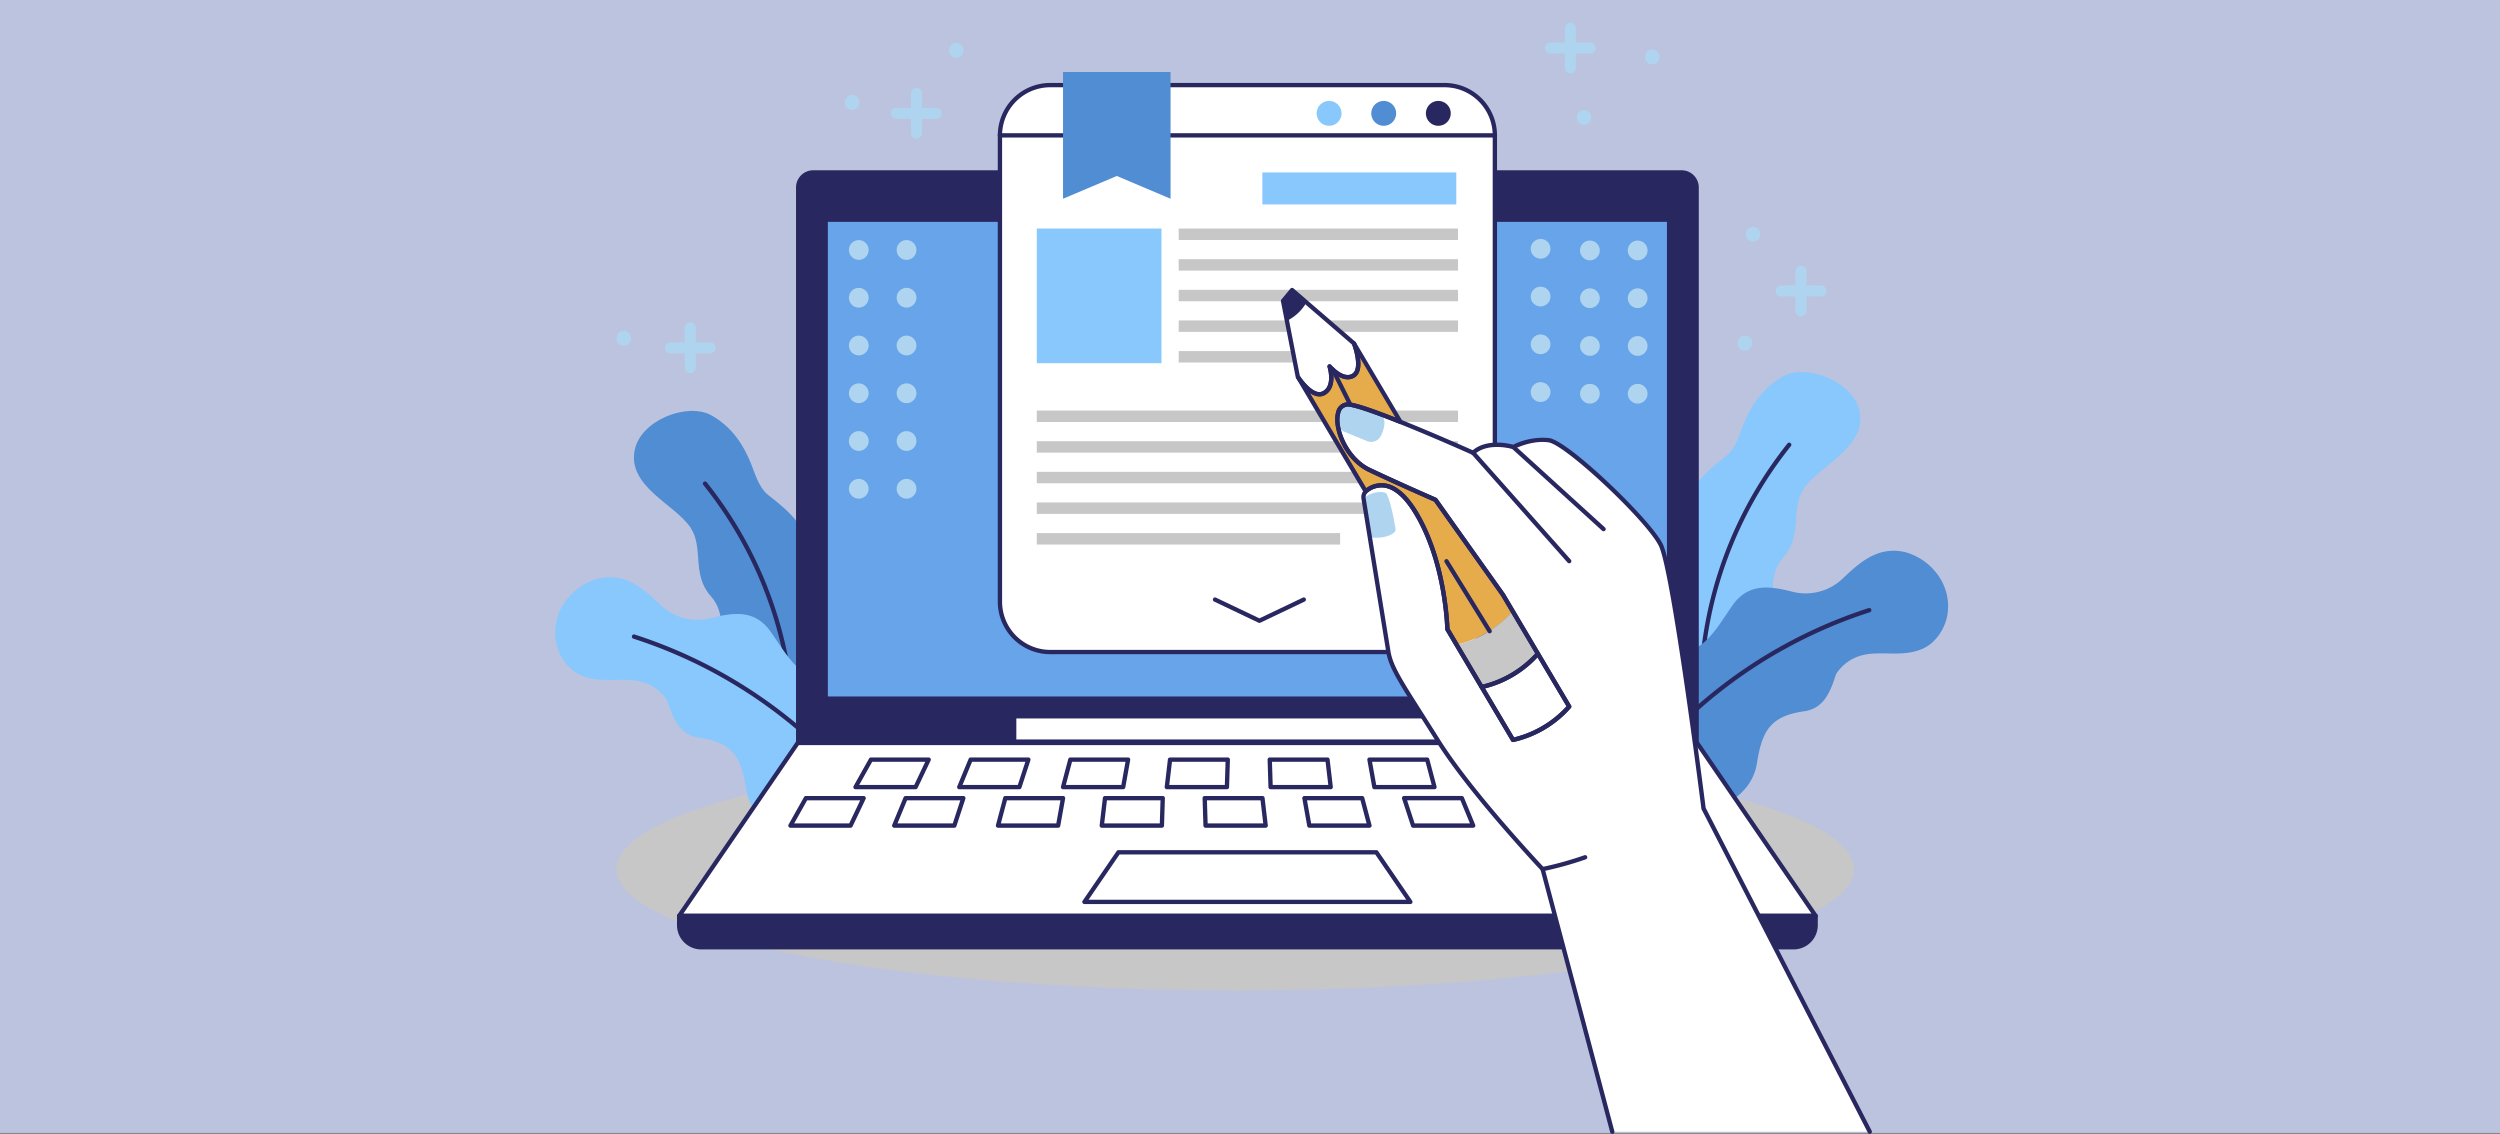 <svg xmlns="http://www.w3.org/2000/svg" width="662" height="300.258" viewBox="0 0 662 300.258">
  <rect x="0" y="0" width="662" height="300.258" fill="#808080" stroke="none"/>
  <g id="Group_1172535" data-name="Group 1172535" transform="translate(-705.422 -1178)">
    <rect id="Rectangle_448922" data-name="Rectangle 448922" width="662" height="300" transform="translate(705.422 1178)" fill="#bcc3de"/>
    <g id="_39879138_8767131" data-name="39879138_8767131" transform="translate(842.921 1122.631)">
      <g id="OBJECTS" transform="translate(9.5 61.369)">
        <g id="Group_1172538" data-name="Group 1172538" transform="translate(16.241 192.024)">
          <ellipse id="Ellipse_13668" data-name="Ellipse 13668" cx="163.836" cy="32.115" rx="163.836" ry="32.115" transform="translate(0)" fill="#c7c7c7"/>
        </g>
        <g id="Group_1172542" data-name="Group 1172542" transform="translate(288.786 92.528)">
          <g id="Group_1172540" data-name="Group 1172540">
            <g id="Group_1172539" data-name="Group 1172539">
              <path id="Path_947439" data-name="Path 947439" d="M415.927,261.935c-14.182,11.25-33.838-6.143-29.137-20.375,2.43-7.357,8.195-13.207,9.352-20.986,1.195-8.033,4.994-11.428,11.2-16.28,2.434-1.9,3.409-5.4,4.541-8.258,2.138-5.389,5.333-9.925,10.472-12.816,6.334-3.564,18.8,1.243,20.353,9.228,1.885,9.691-10.69,14.278-14.806,20.5-3.533,5.342-.2,12.377-5.377,18.166C414.746,239.811,427.08,253.646,415.927,261.935Z" transform="translate(-386.08 -182.026)" fill="#88c8fc"/>
            </g>
          </g>
          <g id="Group_1172541" data-name="Group 1172541" transform="translate(13.987 18.676)">
            <path id="Path_947440" data-name="Path 947440" d="M405.328,284.034a.575.575,0,0,1-.572-.524,107.585,107.585,0,0,1,23.121-76.917.575.575,0,0,1,.894.725,106.418,106.418,0,0,0-22.87,76.089.576.576,0,0,1-.521.624Z" transform="translate(-404.32 -206.38)" fill="#29275f"/>
          </g>
        </g>
        <g id="Group_1172545" data-name="Group 1172545" transform="translate(276.508 139.841)">
          <g id="Group_1172543" data-name="Group 1172543" transform="translate(1.014)">
            <path id="Path_947441" data-name="Path 947441" d="M405.682,258.128c-3.827,5.413-6.84,11.479-13.33,12.67-9.8,1.8-21.535,11.146-20.937,23.356-.171,24.859,37.748,24.353,40.677,5.889,1.382-8.728,3.6-12.534,12.518-13.814,5.342-.764,6.958-5.264,8.462-9.876a11.735,11.735,0,0,1,5.784-4.621c3.395-1.237,7.226-.7,10.859-.809,3.2-.1,6.407-.756,8.785-2.871a12.891,12.891,0,0,0,4.138-8.071,14.062,14.062,0,0,0-2.262-9.34,15.866,15.866,0,0,0-7.26-5.958,12.545,12.545,0,0,0-9.572-.021c-3.483,1.434-6.187,4.036-8.888,6.572-.018.02-.039.035-.057.054a14.2,14.2,0,0,1-13.344,3.22C415.394,253.046,409.812,252.294,405.682,258.128Z" transform="translate(-371.392 -243.723)" fill="#508dd2"/>
          </g>
          <g id="Group_1172544" data-name="Group 1172544" transform="translate(0 15.153)">
            <path id="Path_947442" data-name="Path 947442" d="M370.644,321.308a.575.575,0,0,1-.494-.868,128.661,128.661,0,0,1,71.227-56.929.575.575,0,0,1,.352,1.094,127.518,127.518,0,0,0-70.59,56.421A.573.573,0,0,1,370.644,321.308Z" transform="translate(-370.07 -263.483)" fill="#29275f"/>
          </g>
        </g>
        <g id="Group_1172549" data-name="Group 1172549" transform="translate(20.87 102.811)">
          <g id="Group_1172547" data-name="Group 1172547">
            <g id="Group_1172546" data-name="Group 1172546">
              <path id="Path_947443" data-name="Path 947443" d="M63.687,275.345c14.182,11.25,33.838-6.143,29.137-20.375-2.43-7.357-8.2-13.207-9.352-20.986-1.195-8.033-4.994-11.428-11.2-16.281-2.434-1.9-3.408-5.4-4.541-8.258-2.138-5.389-5.333-9.925-10.472-12.816-6.334-3.564-18.8,1.242-20.353,9.228-1.885,9.691,10.69,14.278,14.806,20.5,3.533,5.342.2,12.377,5.377,18.166C64.869,253.222,52.535,267.057,63.687,275.345Z" transform="translate(-36.715 -195.435)" fill="#508dd2"/>
            </g>
          </g>
          <g id="Group_1172548" data-name="Group 1172548" transform="translate(18.253 18.676)">
            <path id="Path_947444" data-name="Path 947444" d="M84.088,297.444l-.053,0a.575.575,0,0,1-.521-.625,106.42,106.42,0,0,0-22.87-76.089.575.575,0,0,1,.893-.725A107.582,107.582,0,0,1,84.66,296.92.575.575,0,0,1,84.088,297.444Z" transform="translate(-60.517 -219.789)" fill="#29275f"/>
          </g>
        </g>
        <g id="Group_1172552" data-name="Group 1172552" transform="translate(0 146.835)">
          <g id="Group_1172550" data-name="Group 1172550">
            <path id="Path_947445" data-name="Path 947445" d="M66.55,267.246c3.827,5.413,6.84,11.479,13.33,12.67,9.8,1.8,21.535,11.147,20.937,23.356.171,24.86-37.749,24.353-40.677,5.889-1.382-8.727-3.6-12.534-12.518-13.814-5.342-.764-6.958-5.264-8.462-9.876a11.735,11.735,0,0,0-5.784-4.621c-3.4-1.237-7.227-.7-10.859-.809-3.2-.1-6.407-.756-8.785-2.871A12.891,12.891,0,0,1,9.6,269.1a14.063,14.063,0,0,1,2.262-9.34,15.866,15.866,0,0,1,7.26-5.958,12.545,12.545,0,0,1,9.572-.021c3.483,1.434,6.187,4.036,8.888,6.572.018.02.039.035.057.054a14.2,14.2,0,0,0,13.344,3.22C56.838,262.164,62.42,261.413,66.55,267.246Z" transform="translate(-9.5 -252.842)" fill="#88c8fc"/>
          </g>
          <g id="Group_1172551" data-name="Group 1172551" transform="translate(20.295 15.152)">
            <path id="Path_947446" data-name="Path 947446" d="M107.449,330.426a.574.574,0,0,1-.495-.281,127.516,127.516,0,0,0-70.589-56.421.575.575,0,0,1,.352-1.094,128.658,128.658,0,0,1,71.227,56.929.575.575,0,0,1-.495.868Z" transform="translate(-35.966 -272.601)" fill="#29275f"/>
          </g>
        </g>
        <g id="Group_1172585" data-name="Group 1172585" transform="translate(32.272 39.086)">
          <g id="Group_1172553" data-name="Group 1172553" transform="translate(0.576 197.444)">
            <path id="Path_947447" data-name="Path 947447" d="M347.422,378.108H58.177a5.843,5.843,0,0,1-5.843-5.844V369.8H353.266v2.459A5.844,5.844,0,0,1,347.422,378.108Z" transform="translate(-52.334 -369.805)" fill="#29275f"/>
          </g>
          <g id="Group_1172554" data-name="Group 1172554" transform="translate(0.576 151.628)">
            <path id="Path_947448" data-name="Path 947448" d="M321.87,310.061H83.729L52.334,355.877H353.266Z" transform="translate(-52.334 -310.061)" fill="#fff"/>
          </g>
          <g id="Group_1172555" data-name="Group 1172555" transform="translate(32.091 0.575)">
            <path id="Path_947449" data-name="Path 947449" d="M327.352,113.087H97.409a3.979,3.979,0,0,0-3.979,3.979V264.14h237.9V117.066A3.979,3.979,0,0,0,327.352,113.087Z" transform="translate(-93.43 -113.087)" fill="#29275f"/>
          </g>
          <g id="Group_1172556" data-name="Group 1172556" transform="translate(39.372 13.095)">
            <rect id="Rectangle_448908" data-name="Rectangle 448908" width="223.34" height="126.815" fill="#67a4e9"/>
          </g>
          <g id="Group_1172557" data-name="Group 1172557" transform="translate(0 196.869)">
            <path id="Path_947450" data-name="Path 947450" d="M347.248,378.508H58a6.426,6.426,0,0,1-6.419-6.419v-2.459a.575.575,0,0,1,.575-.575H353.09a.575.575,0,0,1,.575.575v2.459A6.424,6.424,0,0,1,347.248,378.508Zm-294.514-8.3v1.883A5.274,5.274,0,0,0,58,377.358H347.248a5.274,5.274,0,0,0,5.268-5.268v-1.883Z" transform="translate(-51.583 -369.056)" fill="#29275f"/>
          </g>
          <g id="Group_1172558" data-name="Group 1172558" transform="translate(0 151.054)">
            <path id="Path_947451" data-name="Path 947451" d="M353.091,356.278H52.159a.575.575,0,0,1-.475-.9l31.395-45.816a.575.575,0,0,1,.475-.25H321.7a.576.576,0,0,1,.475.25l31.395,45.816a.575.575,0,0,1-.474.9Zm-299.84-1.15H352l-30.607-44.666H83.857Z" transform="translate(-51.584 -309.312)" fill="#29275f"/>
          </g>
          <g id="Group_1172559" data-name="Group 1172559" transform="translate(31.516)">
            <path id="Path_947452" data-name="Path 947452" d="M331.156,264.54H93.255a.575.575,0,0,1-.575-.575V116.891a4.559,4.559,0,0,1,4.554-4.554H327.177a4.56,4.56,0,0,1,4.555,4.554V263.965A.576.576,0,0,1,331.156,264.54ZM93.83,263.39H330.581v-146.5a3.408,3.408,0,0,0-3.4-3.4H97.234a3.408,3.408,0,0,0-3.4,3.4Z" transform="translate(-92.68 -112.337)" fill="#29275f"/>
          </g>
          <g id="Group_1172560" data-name="Group 1172560" transform="translate(38.797 12.52)">
            <path id="Path_947453" data-name="Path 947453" d="M326.089,256.628H102.749a.575.575,0,0,1-.575-.575V129.238a.575.575,0,0,1,.575-.575h223.34a.575.575,0,0,1,.575.575V256.053A.575.575,0,0,1,326.089,256.628Zm-222.765-1.15h222.19V129.813H103.324Z" transform="translate(-102.174 -128.663)" fill="#29275f"/>
          </g>
          <g id="Group_1172561" data-name="Group 1172561" transform="translate(89.855 145.16)">
            <rect id="Rectangle_448909" data-name="Rectangle 448909" width="122.373" height="5.559" transform="translate(0 0)" fill="#fff"/>
          </g>
          <g id="Group_1172562" data-name="Group 1172562" transform="translate(133.169 2.948)">
            <path id="Path_947454" data-name="Path 947454" d="M232.734,119.929a3.748,3.748,0,1,1-3.748-3.748A3.749,3.749,0,0,1,232.734,119.929Z" transform="translate(-225.237 -116.181)" fill="#67a4e9"/>
          </g>
          <g id="Group_1172563" data-name="Group 1172563" transform="translate(107.314 180.026)">
            <path id="Path_947455" data-name="Path 947455" d="M278.4,361.381H192.1a.575.575,0,0,1-.475-.9l9-13.139a.575.575,0,0,1,.475-.25h68.3a.576.576,0,0,1,.475.25l9,13.139a.575.575,0,0,1-.475.9Zm-85.211-1.15H277.31l-8.215-11.989H201.4Z" transform="translate(-191.522 -347.092)" fill="#29275f"/>
          </g>
          <g id="Group_1172573" data-name="Group 1172573" transform="translate(46.693 155.488)">
            <g id="Group_1172572" data-name="Group 1172572">
              <g id="Group_1172564" data-name="Group 1172564" transform="translate(0 0.002)">
                <path id="Path_947456" data-name="Path 947456" d="M128.961,323.516H113.045a.575.575,0,0,1-.5-.857l4.084-7.269a.576.576,0,0,1,.5-.294H132.42a.576.576,0,0,1,.519.823l-3.459,7.269A.574.574,0,0,1,128.961,323.516Zm-14.932-1.15H128.6l2.912-6.119H117.466Z" transform="translate(-112.471 -315.097)" fill="#29275f"/>
              </g>
              <g id="Group_1172565" data-name="Group 1172565" transform="translate(27.478 0.002)">
                <path id="Path_947457" data-name="Path 947457" d="M164.794,323.516H148.878a.575.575,0,0,1-.532-.794l3.006-7.269a.575.575,0,0,1,.531-.356h15.291a.575.575,0,0,1,.546.755l-2.382,7.269A.571.571,0,0,1,164.794,323.516Zm-15.055-1.15h14.639l2-6.119H152.269Z" transform="translate(-148.303 -315.097)" fill="#29275f"/>
              </g>
              <g id="Group_1172566" data-name="Group 1172566" transform="translate(54.958 0.001)">
                <path id="Path_947458" data-name="Path 947458" d="M200.627,323.516H184.711a.576.576,0,0,1-.556-.722l1.929-7.27a.575.575,0,0,1,.556-.428h15.291a.576.576,0,0,1,.566.677l-1.3,7.269A.574.574,0,0,1,200.627,323.516Zm-15.167-1.15h14.686l1.1-6.119H187.083Z" transform="translate(-184.136 -315.096)" fill="#29275f"/>
              </g>
              <g id="Group_1172567" data-name="Group 1172567" transform="translate(82.436 0.001)">
                <path id="Path_947459" data-name="Path 947459" d="M236.459,323.516H220.544a.576.576,0,0,1-.572-.643l.851-7.269a.575.575,0,0,1,.571-.508h15.291a.575.575,0,0,1,.575.593l-.227,7.269A.573.573,0,0,1,236.459,323.516Zm-15.269-1.15H235.9l.191-6.119H221.907Z" transform="translate(-219.968 -315.096)" fill="#29275f"/>
              </g>
              <g id="Group_1172568" data-name="Group 1172568" transform="translate(109.689 0.001)">
                <path id="Path_947460" data-name="Path 947460" d="M272.224,323.516H256.308a.576.576,0,0,1-.575-.557l-.227-7.269a.576.576,0,0,1,.575-.594h15.291a.575.575,0,0,1,.571.508l.85,7.27a.575.575,0,0,1-.571.642Zm-15.358-1.15h14.712l-.716-6.119H256.675Z" transform="translate(-255.506 -315.096)" fill="#29275f"/>
              </g>
              <g id="Group_1172569" data-name="Group 1172569" transform="translate(136.091 0.001)">
                <path id="Path_947461" data-name="Path 947461" d="M307.729,323.516H291.814a.575.575,0,0,1-.566-.474l-1.3-7.269a.576.576,0,0,1,.566-.677H305.8a.575.575,0,0,1,.556.428l1.929,7.27a.575.575,0,0,1-.556.722Zm-15.434-1.15h14.686l-1.623-6.119H291.2Z" transform="translate(-289.934 -315.096)" fill="#29275f"/>
              </g>
              <g id="Group_1172570" data-name="Group 1172570" transform="translate(162.493 0.001)">
                <path id="Path_947462" data-name="Path 947462" d="M343.236,323.516H327.32a.576.576,0,0,1-.547-.4l-2.382-7.269a.576.576,0,0,1,.547-.755h15.29a.575.575,0,0,1,.531.356l3.006,7.269a.576.576,0,0,1-.531.8Zm-15.5-1.15h14.638l-2.53-6.119H325.732Z" transform="translate(-324.363 -315.096)" fill="#29275f"/>
              </g>
              <g id="Group_1172571" data-name="Group 1172571" transform="translate(188.894)">
                <path id="Path_947463" data-name="Path 947463" d="M378.74,323.516H362.824a.575.575,0,0,1-.52-.329l-3.459-7.269a.576.576,0,0,1,.52-.823h15.291a.573.573,0,0,1,.5.294l4.084,7.269a.577.577,0,0,1-.5.858Zm-15.552-1.15h14.57l-3.437-6.119H360.277Z" transform="translate(-358.79 -315.095)" fill="#29275f"/>
              </g>
            </g>
          </g>
          <g id="Group_1172584" data-name="Group 1172584" transform="translate(29.47 165.686)">
            <g id="Group_1172583" data-name="Group 1172583">
              <g id="Group_1172574" data-name="Group 1172574" transform="translate(0 0.002)">
                <path id="Path_947464" data-name="Path 947464" d="M106.5,336.814H90.586a.575.575,0,0,1-.5-.857l4.084-7.269a.576.576,0,0,1,.5-.294h15.291a.576.576,0,0,1,.519.823l-3.459,7.27A.579.579,0,0,1,106.5,336.814Zm-14.932-1.15h14.569l2.912-6.119H95.007Z" transform="translate(-90.012 -328.395)" fill="#29275f"/>
              </g>
              <g id="Group_1172575" data-name="Group 1172575" transform="translate(27.479 0.001)">
                <path id="Path_947465" data-name="Path 947465" d="M142.335,336.814H126.42a.575.575,0,0,1-.532-.794l3.005-7.27a.575.575,0,0,1,.531-.356h15.291a.574.574,0,0,1,.546.754l-2.382,7.269A.571.571,0,0,1,142.335,336.814Zm-15.055-1.15h14.638l2-6.119H129.81Z" transform="translate(-125.845 -328.394)" fill="#29275f"/>
              </g>
              <g id="Group_1172576" data-name="Group 1172576" transform="translate(54.958 0.002)">
                <path id="Path_947466" data-name="Path 947466" d="M178.168,336.814H162.252a.576.576,0,0,1-.556-.722l1.929-7.269a.575.575,0,0,1,.556-.428h15.291a.574.574,0,0,1,.566.676l-1.3,7.269A.573.573,0,0,1,178.168,336.814ZM163,335.664h14.686l1.1-6.119H164.624Z" transform="translate(-161.677 -328.395)" fill="#29275f"/>
              </g>
              <g id="Group_1172577" data-name="Group 1172577" transform="translate(82.436 0.002)">
                <path id="Path_947467" data-name="Path 947467" d="M214,336.814H198.085a.576.576,0,0,1-.572-.642l.85-7.269a.575.575,0,0,1,.571-.508h15.291a.574.574,0,0,1,.575.593l-.226,7.27A.573.573,0,0,1,214,336.814Zm-15.269-1.15h14.712l.191-6.119H199.448Z" transform="translate(-197.509 -328.395)" fill="#29275f"/>
              </g>
              <g id="Group_1172578" data-name="Group 1172578" transform="translate(109.69 0.001)">
                <path id="Path_947468" data-name="Path 947468" d="M249.764,336.814H233.849a.576.576,0,0,1-.575-.557l-.226-7.27a.574.574,0,0,1,.575-.593h15.291a.575.575,0,0,1,.571.508l.85,7.269a.576.576,0,0,1-.571.643Zm-15.357-1.15h14.712l-.716-6.119H234.216Z" transform="translate(-233.048 -328.394)" fill="#29275f"/>
              </g>
              <g id="Group_1172579" data-name="Group 1172579" transform="translate(136.092 0.002)">
                <path id="Path_947469" data-name="Path 947469" d="M285.27,336.814H269.356a.576.576,0,0,1-.566-.474l-1.3-7.269a.574.574,0,0,1,.566-.676h15.291a.575.575,0,0,1,.556.428l1.928,7.27a.573.573,0,0,1-.1.5A.579.579,0,0,1,285.27,336.814Zm-15.435-1.15h14.686l-1.623-6.119H268.738Z" transform="translate(-267.476 -328.395)" fill="#29275f"/>
              </g>
              <g id="Group_1172580" data-name="Group 1172580" transform="translate(162.493 0.002)">
                <path id="Path_947470" data-name="Path 947470" d="M320.775,336.814H304.861a.576.576,0,0,1-.547-.4l-2.383-7.269a.574.574,0,0,1,.546-.754h15.291a.575.575,0,0,1,.531.356l3.005,7.27a.574.574,0,0,1-.531.794Zm-15.5-1.15h14.638l-2.53-6.119H303.272Z" transform="translate(-301.903 -328.395)" fill="#29275f"/>
              </g>
              <g id="Group_1172581" data-name="Group 1172581" transform="translate(188.893)">
                <path id="Path_947471" data-name="Path 947471" d="M356.28,336.814H340.365a.577.577,0,0,1-.52-.328l-3.46-7.27a.576.576,0,0,1,.52-.823H352.2a.575.575,0,0,1,.5.294l4.083,7.269a.577.577,0,0,1-.005.572A.569.569,0,0,1,356.28,336.814Zm-15.551-1.15H355.3l-3.437-6.119H337.816Z" transform="translate(-336.33 -328.393)" fill="#29275f"/>
              </g>
              <g id="Group_1172582" data-name="Group 1172582" transform="translate(215.804)">
                <path id="Path_947472" data-name="Path 947472" d="M391.372,336.814H375.457a.578.578,0,0,1-.52-.328l-3.46-7.27a.576.576,0,0,1,.52-.823h15.291a.575.575,0,0,1,.5.294l4.084,7.269a.577.577,0,0,1-.5.858Zm-15.551-1.15H390.39l-3.437-6.119H372.908Z" transform="translate(-371.422 -328.393)" fill="#29275f"/>
              </g>
            </g>
          </g>
        </g>
        <g id="Group_1172611" data-name="Group 1172611" transform="translate(117.209 13.061)">
          <g id="Group_1172592" data-name="Group 1172592" transform="translate(0 2.9)">
            <g id="Group_1172586" data-name="Group 1172586" transform="translate(0.575 0.575)">
              <path id="Path_947473" data-name="Path 947473" d="M294.15,96.239V219.746a13.31,13.31,0,0,1-13.308,13.308H176.4a13.31,13.31,0,0,1-13.308-13.308V96.239A13.31,13.31,0,0,1,176.4,82.931H280.841A13.31,13.31,0,0,1,294.15,96.239Z" transform="translate(-163.092 -82.931)" fill="#fff"/>
            </g>
            <g id="Group_1172587" data-name="Group 1172587" transform="translate(84.444 4.766)">
              <path id="Path_947474" data-name="Path 947474" d="M279.04,91.687a3.291,3.291,0,1,1-3.291-3.291A3.292,3.292,0,0,1,279.04,91.687Z" transform="translate(-272.457 -88.396)" fill="#88c8fc"/>
            </g>
            <g id="Group_1172588" data-name="Group 1172588" transform="translate(98.906 4.766)">
              <path id="Path_947475" data-name="Path 947475" d="M297.9,91.687a3.291,3.291,0,1,1-3.291-3.291A3.292,3.292,0,0,1,297.9,91.687Z" transform="translate(-291.316 -88.396)" fill="#508dd2"/>
            </g>
            <g id="Group_1172589" data-name="Group 1172589" transform="translate(113.368 4.766)">
              <path id="Path_947476" data-name="Path 947476" d="M316.758,91.687a3.291,3.291,0,1,1-3.291-3.291A3.292,3.292,0,0,1,316.758,91.687Z" transform="translate(-310.175 -88.396)" fill="#29275f"/>
            </g>
            <g id="Group_1172590" data-name="Group 1172590" transform="translate(0.001)">
              <path id="Path_947477" data-name="Path 947477" d="M280.667,233.455H176.226a13.9,13.9,0,0,1-13.883-13.884V96.064a13.9,13.9,0,0,1,13.883-13.883H280.667a13.9,13.9,0,0,1,13.883,13.883V219.571A13.9,13.9,0,0,1,280.667,233.455ZM176.226,83.331a12.747,12.747,0,0,0-12.733,12.733V219.571a12.749,12.749,0,0,0,12.733,12.734H280.667A12.748,12.748,0,0,0,293.4,219.571V96.064a12.748,12.748,0,0,0-12.733-12.733Z" transform="translate(-162.343 -82.181)" fill="#29275f"/>
            </g>
            <g id="Group_1172591" data-name="Group 1172591" transform="translate(0 13.308)">
              <path id="Path_947478" data-name="Path 947478" d="M293.975,100.685H162.917a.575.575,0,0,1,0-1.15H293.975a.575.575,0,0,1,0,1.15Z" transform="translate(-162.342 -99.535)" fill="#29275f"/>
            </g>
          </g>
          <g id="Group_1172593" data-name="Group 1172593" transform="translate(17.286)">
            <path id="Path_947479" data-name="Path 947479" d="M213.351,111.966l-14.235-6.028-14.234,6.028V78.4h28.468Z" transform="translate(-184.883 -78.4)" fill="#508dd2"/>
          </g>
          <g id="Group_1172610" data-name="Group 1172610" transform="translate(10.335 26.6)">
            <g id="Group_1172595" data-name="Group 1172595" transform="translate(0 14.854)">
              <g id="Group_1172594" data-name="Group 1172594">
                <rect id="Rectangle_448910" data-name="Rectangle 448910" width="33.017" height="35.659" fill="#88c8fc"/>
              </g>
            </g>
            <g id="Group_1172607" data-name="Group 1172607" transform="translate(0 14.854)">
              <g id="Group_1172596" data-name="Group 1172596" transform="translate(37.575)">
                <rect id="Rectangle_448911" data-name="Rectangle 448911" width="73.964" height="3.03" fill="#c7c7c7"/>
              </g>
              <g id="Group_1172597" data-name="Group 1172597" transform="translate(37.575 8.113)">
                <rect id="Rectangle_448912" data-name="Rectangle 448912" width="73.964" height="3.03" fill="#c7c7c7"/>
              </g>
              <g id="Group_1172598" data-name="Group 1172598" transform="translate(37.575 16.225)">
                <rect id="Rectangle_448913" data-name="Rectangle 448913" width="73.964" height="3.03" fill="#c7c7c7"/>
              </g>
              <g id="Group_1172599" data-name="Group 1172599" transform="translate(37.575 24.337)">
                <rect id="Rectangle_448914" data-name="Rectangle 448914" width="73.964" height="3.03" fill="#c7c7c7"/>
              </g>
              <g id="Group_1172600" data-name="Group 1172600" transform="translate(37.575 32.449)">
                <rect id="Rectangle_448915" data-name="Rectangle 448915" width="42.746" height="3.03" fill="#c7c7c7"/>
              </g>
              <g id="Group_1172606" data-name="Group 1172606" transform="translate(0 48.201)">
                <g id="Group_1172601" data-name="Group 1172601">
                  <rect id="Rectangle_448916" data-name="Rectangle 448916" width="111.538" height="3.03" fill="#c7c7c7"/>
                </g>
                <g id="Group_1172602" data-name="Group 1172602" transform="translate(0 8.112)">
                  <rect id="Rectangle_448917" data-name="Rectangle 448917" width="111.538" height="3.03" fill="#c7c7c7"/>
                </g>
                <g id="Group_1172603" data-name="Group 1172603" transform="translate(0 16.225)">
                  <rect id="Rectangle_448918" data-name="Rectangle 448918" width="111.538" height="3.03" fill="#c7c7c7"/>
                </g>
                <g id="Group_1172604" data-name="Group 1172604" transform="translate(0 24.337)">
                  <rect id="Rectangle_448919" data-name="Rectangle 448919" width="111.538" height="3.03" fill="#c7c7c7"/>
                </g>
                <g id="Group_1172605" data-name="Group 1172605" transform="translate(0 32.449)">
                  <rect id="Rectangle_448920" data-name="Rectangle 448920" width="80.321" height="3.03" fill="#c7c7c7"/>
                </g>
              </g>
            </g>
            <g id="Group_1172608" data-name="Group 1172608" transform="translate(59.728)">
              <rect id="Rectangle_448921" data-name="Rectangle 448921" width="51.354" height="8.468" fill="#88c8fc"/>
            </g>
            <g id="Group_1172609" data-name="Group 1172609" transform="translate(46.622 112.53)">
              <path id="Path_947480" data-name="Path 947480" d="M248.94,266.582a.573.573,0,0,1-.248-.056l-11.75-5.6a.575.575,0,0,1,.495-1.038l11.5,5.485,11.5-5.485a.575.575,0,0,1,.5,1.038l-11.751,5.6A.576.576,0,0,1,248.94,266.582Z" transform="translate(-236.614 -259.826)" fill="#29275f"/>
            </g>
          </g>
        </g>
        <g id="Group_1172629" data-name="Group 1172629" transform="translate(192.174 70.224)">
          <g id="Group_1172612" data-name="Group 1172612" transform="translate(14.952 30.892)">
            <path id="Path_947481" data-name="Path 947481" d="M420.578,385.791H352.4l-18.449-69.543s-18.757-19.812-27.678-33.99-12.385-18.9-13.152-23.526c-.677-4.142-5.545-34.2-6.581-40.6a2.2,2.2,0,0,1,.577-1.892,1.38,1.38,0,0,1,.278-.258c2.15-1.623,7.387-3.783,13.341,6.492,6.86,11.837,7.855,26.781,8,30.256l2.429,4.1,6.64,11.2,8.3,14a28.177,28.177,0,0,0,14.874-8.821l-8.294-14-6.64-11.2-2.608-4.41-.03-.04-17.841-25.1s-8.781-3.8-17.433-7.885-11.419-18.269-5.117-17.3c2.39.368,7.666,2.3,13.291,4.56,9.159,3.664,19.225,8.174,19.225,8.174,3.942-3.594,10.653-1.523,10.653-1.523s4.709-2.489,9.418-1.8,26.224,20.967,29.609,27.678,11.35,69.841,11.35,69.841Z" transform="translate(-279.594 -193.226)" fill="#fff"/>
          </g>
          <g id="Group_1172613" data-name="Group 1172613" transform="translate(14.967 30.712)">
            <path id="Path_947482" data-name="Path 947482" d="M292.059,198.389a8.443,8.443,0,0,1-1.127,3.409,2.823,2.823,0,0,1-3.454,1.054l-6.1-2.508a2.855,2.855,0,0,1-1.745-2.963,7.311,7.311,0,0,1,1.036-3.145,2.809,2.809,0,0,1,3.291-1.081l6.218,2.173A2.854,2.854,0,0,1,292.059,198.389Z" transform="translate(-279.614 -192.99)" fill="#afd4ef"/>
          </g>
          <g id="Group_1172614" data-name="Group 1172614" transform="translate(21.983 54.086)">
            <path id="Path_947483" data-name="Path 947483" d="M296.739,234.2c-1.623,1.324-4.152,1.4-5.491,1.339a1.117,1.117,0,0,1-1.048-.937l-1.426-8.807a1.14,1.14,0,0,1,.426-1.071,6.789,6.789,0,0,1,4.774-1.213,1.122,1.122,0,0,1,.914.63c1.1,2.356,1.977,7.327,2.253,9.012A1.127,1.127,0,0,1,296.739,234.2Z" transform="translate(-288.762 -223.471)" fill="#afd4ef"/>
          </g>
          <g id="Group_1172615" data-name="Group 1172615" transform="translate(4.616 14.763)">
            <path id="Path_947484" data-name="Path 947484" d="M322.914,243.107a28.228,28.228,0,0,1-14.884,8.821l-2.429-4.1c-.15-3.475-1.145-18.419-8-30.256-5.954-10.274-11.19-8.114-13.341-6.492a1.383,1.383,0,0,0-.278.258l-17.861-30.156a17.207,17.207,0,0,0,2.11,2.549l.169.169a8.085,8.085,0,0,0,.906.747,3.138,3.138,0,0,0,.288.209,4.244,4.244,0,0,0,.548.318,3.426,3.426,0,0,0,.388.179c.13.05.258.1.4.14.12.03.249.06.378.08h.02a2.545,2.545,0,0,0,.388.03,2.474,2.474,0,0,0,1.255-.348c1.6-.946,1.932-2.788,1.872-4.35a.754.754,0,0,0-.01-.15,6.575,6.575,0,0,0-.07-.807c0-.05-.01-.09-.01-.13-.02-.12-.04-.229-.05-.328a.031.031,0,0,1-.01-.02,11.313,11.313,0,0,0-.279-1.225c.02.02.06.06.11.12a.891.891,0,0,1,.09.1c.04.04.08.09.12.13.15.15.338.328.558.528a2.34,2.34,0,0,0,.289.259c.12.1.238.209.368.3a.7.7,0,0,0,.1.08,4.674,4.674,0,0,0,.458.328l.12.09a8.08,8.08,0,0,0,.817.448,4.145,4.145,0,0,0,.438.189,3.854,3.854,0,0,0,.448.14,1.629,1.629,0,0,0,.438.09,2.889,2.889,0,0,0,1.2-.06,2.516,2.516,0,0,0,.358-.12,3.169,3.169,0,0,0,.368-.189,2.207,2.207,0,0,0,.767-.777,1.588,1.588,0,0,0,.13-.219v-.01a3.638,3.638,0,0,0,.179-.458.227.227,0,0,0,.03-.11,1.879,1.879,0,0,0,.1-.408,3.911,3.911,0,0,0,.06-.478.194.194,0,0,0,.01-.08,7.4,7.4,0,0,0,.01-1.055c-.01-.14-.02-.279-.03-.408a11.466,11.466,0,0,0-.189-1.324,2.951,2.951,0,0,0-.09-.428c-.04-.2-.08-.4-.13-.587s-.1-.388-.15-.568c-.229-.827-.448-1.424-.508-1.573l12.3,20.738c-5.625-2.26-10.9-4.192-13.291-4.56-6.3-.965-3.535,13.222,5.117,17.3s17.433,7.885,17.433,7.885l17.841,25.1.03.04Z" transform="translate(-266.115 -172.193)" fill="#e6ac4b"/>
          </g>
          <g id="Group_1172616" data-name="Group 1172616" transform="translate(46.531 85.677)">
            <path id="Path_947485" data-name="Path 947485" d="M342.3,275.866a28.149,28.149,0,0,1-14.884,8.821l-6.64-11.2a28.222,28.222,0,0,0,14.884-8.821Z" transform="translate(-320.773 -264.666)" fill="#c7c7c7"/>
          </g>
          <g id="Group_1172617" data-name="Group 1172617" transform="translate(53.171 96.878)">
            <path id="Path_947486" data-name="Path 947486" d="M352.609,293.269a28.185,28.185,0,0,1-14.874,8.821l-8.3-14a28.144,28.144,0,0,0,14.884-8.821Z" transform="translate(-329.431 -279.271)" fill="#fff"/>
          </g>
          <g id="Group_1172618" data-name="Group 1172618" transform="translate(1.6 3.869)">
            <path id="Path_947487" data-name="Path 947487" d="M281.059,173.768a7.409,7.409,0,0,1-.01,1.055.194.194,0,0,1-.01.08,3.906,3.906,0,0,1-.06.478c-.01.04-.02.09-.03.13a.5.5,0,0,1-.03.13.83.83,0,0,1-.04.15c-.01.04-.02.07-.03.11a3.633,3.633,0,0,1-.179.458v.01a1.588,1.588,0,0,1-.13.219,2.207,2.207,0,0,1-.767.777,3.283,3.283,0,0,1-.368.189,2.485,2.485,0,0,1-.358.12,2.888,2.888,0,0,1-1.2.06,3.8,3.8,0,0,1-.438-.09,3.853,3.853,0,0,1-.448-.14,4.145,4.145,0,0,1-.438-.189,8.167,8.167,0,0,1-.817-.448l-.12-.09a4.946,4.946,0,0,1-.458-.328.7.7,0,0,1-.1-.08c-.13-.09-.248-.2-.368-.3a3.569,3.569,0,0,1-.289-.259c-.219-.2-.408-.378-.557-.528a.768.768,0,0,0-.12-.13.9.9,0,0,0-.09-.1c-.05-.06-.09-.1-.11-.12a11.325,11.325,0,0,1,.279,1.225.031.031,0,0,0,.01.02c.01.1.03.209.05.328,0,.04.01.08.01.13a6.575,6.575,0,0,1,.07.807.754.754,0,0,1,.01.15c.06,1.563-.268,3.4-1.872,4.35a2.464,2.464,0,0,1-1.255.348,2.538,2.538,0,0,1-.388-.03h-.02c-.13-.02-.259-.05-.378-.08-.14-.04-.268-.09-.4-.14a3.308,3.308,0,0,1-.388-.179,4.428,4.428,0,0,1-.548-.318,2.95,2.95,0,0,1-.288-.209,8,8,0,0,1-.906-.747l-.169-.169a17.129,17.129,0,0,1-2.11-2.549c-.08-.13-.13-.2-.13-.2l-2.887-14.824a12.21,12.21,0,0,0,5.177-4.858l12.594,10.862a.077.077,0,0,0,.01.03c.06.15.279.747.508,1.573.05.179.1.368.15.567s.09.388.13.587a2.957,2.957,0,0,1,.09.428,11.441,11.441,0,0,1,.189,1.324C281.039,173.5,281.049,173.638,281.059,173.768Z" transform="translate(-262.183 -157.987)" fill="#fff"/>
          </g>
          <g id="Group_1172619" data-name="Group 1172619" transform="translate(0.574 0.574)">
            <path id="Path_947488" data-name="Path 947488" d="M267.047,156.986a12.205,12.205,0,0,1-5.177,4.858l-1.025-5.277,2.39-2.877Z" transform="translate(-260.845 -153.69)" fill="#29275f"/>
          </g>
          <g id="Group_1172620" data-name="Group 1172620" transform="translate(14.38 30.319)">
            <path id="Path_947489" data-name="Path 947489" d="M352.225,386.191a.575.575,0,0,1-.555-.428l-18.411-69.4c-1.5-1.6-19.135-20.445-27.646-33.971-1.551-2.465-2.938-4.644-4.173-6.586-5.945-9.344-8.406-13.212-9.059-17.153-.677-4.142-5.545-34.2-6.581-40.6a2.77,2.77,0,0,1,.73-2.381,1.823,1.823,0,0,1,.357-.327,6.8,6.8,0,0,1,5.514-1.354c3.017.61,5.931,3.309,8.662,8.022,6.711,11.581,7.876,26,8.075,30.375L326.224,281.2a27.935,27.935,0,0,0,13.886-8.232l-17.333-29.254-17.751-24.968c-1.19-.517-9.35-4.076-17.3-7.828-6.723-3.172-9.855-11.87-8.605-15.961a3.212,3.212,0,0,1,3.819-2.431c2.135.329,6.65,1.875,13.419,4.594,8.134,3.254,17.084,7.22,18.91,8.034,3.777-3.116,9.472-1.8,10.7-1.464a17.811,17.811,0,0,1,9.559-1.756c5.236.777,26.761,21.49,30.04,27.988,3.365,6.65,10.92,66.171,11.394,69.927l43.958,85.5a.575.575,0,0,1-1.023.526L375.884,300.29a.576.576,0,0,1-.059-.191c-.079-.63-7.981-63.108-11.293-69.653-3.4-6.751-24.677-26.7-29.181-27.369-4.473-.65-9.02,1.719-9.064,1.742a.577.577,0,0,1-.438.041c-.064-.02-6.448-1.928-10.1,1.4a.575.575,0,0,1-.623.1c-.1-.045-10.159-4.548-19.2-8.165-6.6-2.65-11.146-4.214-13.166-4.525a2.079,2.079,0,0,0-2.544,1.63c-1.14,3.732,1.988,11.751,8,14.585,8.544,4.031,17.328,7.839,17.416,7.877a.571.571,0,0,1,.24.194l17.841,25.1c.009.014.048.067.056.081l17.542,29.609a.575.575,0,0,1-.054.663,28.475,28.475,0,0,1-15.209,9.017.568.568,0,0,1-.6-.271l-17.373-29.3a.57.57,0,0,1-.08-.268c-.178-4.133-1.273-18.508-7.928-29.992-2.558-4.416-5.215-6.929-7.895-7.472a5.685,5.685,0,0,0-4.6,1.151.868.868,0,0,0-.179.161,1.654,1.654,0,0,0-.458,1.433c1.037,6.408,5.9,36.464,6.582,40.606.613,3.709,3.038,7.518,8.894,16.723,1.236,1.942,2.624,4.123,4.176,6.59,8.788,13.965,27.422,33.7,27.609,33.9a.582.582,0,0,1,.138.248l18.449,69.543a.574.574,0,0,1-.408.7A.705.705,0,0,1,352.225,386.191Z" transform="translate(-278.848 -192.478)" fill="#29275f"/>
          </g>
          <g id="Group_1172621" data-name="Group 1172621" transform="translate(4.039 14.19)">
            <path id="Path_947490" data-name="Path 947490" d="M314.495,263.53a.577.577,0,0,1-.5-.281l-9.07-15.3a.573.573,0,0,1-.08-.268c-.178-4.133-1.273-18.508-7.928-29.992-2.558-4.416-5.215-6.929-7.895-7.472a5.685,5.685,0,0,0-4.6,1.151.867.867,0,0,0-.179.161.576.576,0,0,1-.943-.068L265.444,181.3a.575.575,0,0,1,.97-.617,16.6,16.6,0,0,0,2.035,2.46l.176.176a7.173,7.173,0,0,0,.825.679,1.761,1.761,0,0,0,.2.15l.089.061a3.824,3.824,0,0,0,.464.271,3.06,3.06,0,0,0,.349.163c.113.044.227.088.349.123.078.019.177.043.278.06l.049,0a1.9,1.9,0,0,0,1.265-.247c1.125-.663,1.659-1.953,1.587-3.832-.006-.03-.009-.122-.011-.152a5.941,5.941,0,0,0-.062-.735.515.515,0,0,1-.008-.09c0-.023-.005-.044-.007-.064-.018-.11-.032-.192-.042-.263a.52.52,0,0,1-.013-.058h0a9.488,9.488,0,0,0-.238-1.059c-.018-.065-.03-.112-.035-.136a.575.575,0,0,1,.972-.525c.031.031.079.081.14.153a.593.593,0,0,1,.064.067,1.559,1.559,0,0,1,.154.173c.1.1.283.269.495.461a2.143,2.143,0,0,0,.262.235l.11.092a2.82,2.82,0,0,0,.226.182.554.554,0,0,1,.08.067,5.186,5.186,0,0,0,.456.327l.162.119a7.768,7.768,0,0,0,.712.385l.074.034a2.6,2.6,0,0,0,.3.13,3.515,3.515,0,0,0,.4.127,1.286,1.286,0,0,0,.34.074,2.418,2.418,0,0,0,1.013-.041,2,2,0,0,0,.289-.1,2.535,2.535,0,0,0,.3-.155,1.627,1.627,0,0,0,.563-.574,1.566,1.566,0,0,0,.085-.137c.005-.015.012-.028.017-.041a3.048,3.048,0,0,0,.151-.386c0-.013.038-.136.044-.148a1.051,1.051,0,0,1,.03-.116l.011-.064c0-.005.017-.074.018-.079l.018-.077a3.572,3.572,0,0,0,.045-.379.48.48,0,0,1,.013-.088,7.533,7.533,0,0,0,.006-.977l-.029-.4a11.01,11.01,0,0,0-.178-1.25,2.867,2.867,0,0,0-.08-.387c-.048-.232-.084-.419-.132-.6-.051-.2-.1-.386-.147-.561-.218-.786-.43-1.37-.488-1.512a.575.575,0,0,1,1.029-.507l12.3,20.738a.575.575,0,0,1-.709.827c-6.594-2.649-11.146-4.214-13.165-4.525a2.079,2.079,0,0,0-2.544,1.63c-1.14,3.732,1.988,11.751,8,14.585,8.544,4.031,17.328,7.839,17.416,7.876a.579.579,0,0,1,.24.195l17.841,25.1c.009.014.048.067.056.081l9.248,15.61a.576.576,0,0,1-.054.663,28.442,28.442,0,0,1-15.221,9.017C314.564,263.527,314.529,263.53,314.495,263.53Zm-8.5-16.047,8.784,14.82a27.9,27.9,0,0,0,13.9-8.232l-9.039-15.257-17.751-24.968c-1.19-.517-9.35-4.076-17.3-7.828-6.723-3.172-9.855-11.87-8.605-15.961a3.212,3.212,0,0,1,3.819-2.431c1.965.3,5.948,1.637,11.848,3.969l-9.374-15.814c.028.21.054.434.074.665l.031.416a7.947,7.947,0,0,1-.011,1.149.442.442,0,0,1-.014.128,4.727,4.727,0,0,1-.064.485l-.019.087a1.689,1.689,0,0,1-.052.229,1.412,1.412,0,0,1-.045.161c0,.018-.01.036-.011.04a4.3,4.3,0,0,1-.2.544.733.733,0,0,1-.03.075,2.174,2.174,0,0,1-.176.3,2.685,2.685,0,0,1-.938.936,3.767,3.767,0,0,1-.446.228,2.962,2.962,0,0,1-.44.146,3.45,3.45,0,0,1-1.426.071,2.061,2.061,0,0,1-.549-.117,3.634,3.634,0,0,1-.468-.147,3.558,3.558,0,0,1-.4-.17,8.769,8.769,0,0,1-.942-.511l-.161-.118a4.728,4.728,0,0,1-.475-.341.813.813,0,0,1-.1-.081c-.083-.06-.163-.126-.242-.193a7.435,7.435,0,0,1,.064.766,1.507,1.507,0,0,1,.012.2c.087,2.279-.657,3.962-2.155,4.846a3.042,3.042,0,0,1-1.988.4l-.053-.005c-.148-.022-.3-.056-.431-.09-.174-.049-.319-.1-.465-.16a4.064,4.064,0,0,1-.455-.209,4.709,4.709,0,0,1-.593-.347l-.047-.032,14.9,25.159a6.741,6.741,0,0,1,5.306-1.2c3.017.61,5.931,3.309,8.662,8.022C304.629,228.689,305.795,243.1,305.993,247.483Z" transform="translate(-265.363 -171.446)" fill="#29275f"/>
          </g>
          <g id="Group_1172622" data-name="Group 1172622" transform="translate(52.596 96.302)">
            <path id="Path_947491" data-name="Path 947491" d="M337.561,302.49a.575.575,0,0,1-.495-.281l-8.3-14a.575.575,0,0,1,.391-.859,27.8,27.8,0,0,0,14.548-8.626.576.576,0,0,1,.936.077l8.294,14a.575.575,0,0,1-.054.663,28.476,28.476,0,0,1-15.209,9.017A.522.522,0,0,1,337.561,302.49ZM330.155,288.3l7.687,12.96a27.932,27.932,0,0,0,13.886-8.232l-7.678-12.958A28.657,28.657,0,0,1,330.155,288.3Z" transform="translate(-328.682 -278.52)" fill="#29275f"/>
          </g>
          <g id="Group_1172623" data-name="Group 1172623">
            <path id="Path_947492" data-name="Path 947492" d="M270.308,181.689a3.157,3.157,0,0,1-.442-.031l-.053-.005c-.148-.022-.3-.056-.431-.09-.174-.049-.319-.1-.465-.16a4.064,4.064,0,0,1-.455-.209,4.705,4.705,0,0,1-.593-.347l-.083-.057a2.486,2.486,0,0,1-.271-.2,7.6,7.6,0,0,1-.915-.755l-.183-.183a17.755,17.755,0,0,1-2.179-2.632c-.078-.125-.12-.185-.124-.192a.571.571,0,0,1-.094-.221l-3.913-20.1a.576.576,0,0,1,.122-.477l2.39-2.877a.577.577,0,0,1,.4-.206.6.6,0,0,1,.423.138l16.407,14.157a.572.572,0,0,1,.18.29c.109.278.31.85.516,1.6.051.184.1.378.153.582s.094.4.136.614a3.057,3.057,0,0,1,.1.463,11.959,11.959,0,0,1,.192,1.351l.031.416s0,.008,0,.011a7.907,7.907,0,0,1-.012,1.137.439.439,0,0,1-.014.128,4.745,4.745,0,0,1-.064.485l-.019.087a1.694,1.694,0,0,1-.052.229,1.412,1.412,0,0,1-.045.161l-.011.04a4.308,4.308,0,0,1-.2.544.706.706,0,0,1-.03.074,2.166,2.166,0,0,1-.176.3,2.685,2.685,0,0,1-.938.936,3.773,3.773,0,0,1-.446.228,2.96,2.96,0,0,1-.44.146,3.45,3.45,0,0,1-1.426.071,4.273,4.273,0,0,1-.5-.1,4.631,4.631,0,0,1-.515-.162,3.561,3.561,0,0,1-.4-.17,8.766,8.766,0,0,1-.942-.511l-.161-.118a4.72,4.72,0,0,1-.475-.341.805.805,0,0,1-.1-.081c-.083-.06-.163-.126-.242-.192a7.434,7.434,0,0,1,.064.766,1.512,1.512,0,0,1,.012.2c.087,2.279-.657,3.962-2.155,4.846A3.02,3.02,0,0,1,270.308,181.689Zm-.35-1.178.049,0a1.9,1.9,0,0,0,1.265-.247c1.125-.663,1.659-1.953,1.587-3.832-.006-.03-.009-.122-.011-.152a5.942,5.942,0,0,0-.062-.735.517.517,0,0,1-.008-.09q0-.034-.007-.064c-.018-.11-.032-.192-.042-.263a.52.52,0,0,1-.013-.058h0a9.482,9.482,0,0,0-.238-1.059c-.018-.065-.03-.112-.035-.136a.575.575,0,0,1,.972-.525c.031.031.079.081.14.153a.6.6,0,0,1,.064.067,1.554,1.554,0,0,1,.154.173c.1.1.283.269.495.461a3.08,3.08,0,0,0,.262.235l.11.092a2.816,2.816,0,0,0,.226.182.56.56,0,0,1,.08.067,5.2,5.2,0,0,0,.455.327l.162.119a7.772,7.772,0,0,0,.712.385l.074.034a2.6,2.6,0,0,0,.3.13,3.516,3.516,0,0,0,.4.127,3.264,3.264,0,0,0,.382.078,2.338,2.338,0,0,0,.972-.045,2,2,0,0,0,.289-.1,2.528,2.528,0,0,0,.3-.155,1.628,1.628,0,0,0,.563-.574,1.574,1.574,0,0,0,.085-.137c.005-.015.012-.028.017-.041a3.044,3.044,0,0,0,.151-.386c0-.013.038-.136.044-.148a1.037,1.037,0,0,1,.03-.116l.011-.064c0-.005.017-.074.018-.079l.018-.077a3.573,3.573,0,0,0,.045-.379.485.485,0,0,1,.013-.088,7.733,7.733,0,0,0,.007-.972l-.03-.4a11.011,11.011,0,0,0-.178-1.25,2.877,2.877,0,0,0-.08-.387c-.048-.232-.084-.419-.132-.6-.051-.2-.1-.387-.147-.561-.185-.666-.366-1.186-.451-1.416l-15.853-13.679-1.84,2.217,3.839,19.719c.021.032.048.073.077.12a16.532,16.532,0,0,0,2.022,2.439l.176.176a7.172,7.172,0,0,0,.825.679,1.76,1.76,0,0,0,.2.15l.089.061a3.819,3.819,0,0,0,.464.271,3.058,3.058,0,0,0,.349.163c.113.044.227.088.349.123C269.756,180.47,269.856,180.494,269.957,180.511Z" transform="translate(-260.096 -152.942)" fill="#29275f"/>
          </g>
          <g id="Group_1172624" data-name="Group 1172624" transform="translate(13.209 21.114)">
            <path id="Path_947493" data-name="Path 947493" d="M282.5,190.875a.576.576,0,0,1-.516-.319l-4.6-9.249a.575.575,0,0,1,1.031-.512l4.6,9.249a.574.574,0,0,1-.259.771A.568.568,0,0,1,282.5,190.875Z" transform="translate(-277.321 -180.475)" fill="#29275f"/>
          </g>
          <g id="Group_1172625" data-name="Group 1172625" transform="translate(43.27 71.789)">
            <path id="Path_947494" data-name="Path 947494" d="M328.532,266.25a.575.575,0,0,1-.491-.273l-11.435-18.544a.575.575,0,0,1,.979-.6l11.435,18.544a.575.575,0,0,1-.488.877Z" transform="translate(-316.521 -246.556)" fill="#29275f"/>
          </g>
          <g id="Group_1172626" data-name="Group 1172626" transform="translate(50.326 43.098)">
            <path id="Path_947495" data-name="Path 947495" d="M351.744,238.984a.576.576,0,0,1-.431-.193L325.866,210.1a.576.576,0,0,1,.861-.764l25.448,28.691a.576.576,0,0,1-.431.958Z" transform="translate(-325.721 -209.142)" fill="#29275f"/>
          </g>
          <g id="Group_1172627" data-name="Group 1172627" transform="translate(60.978 41.574)">
            <path id="Path_947496" data-name="Path 947496" d="M364.078,230.033a.572.572,0,0,1-.387-.15L339.8,208.156a.575.575,0,1,1,.775-.85l23.89,21.728a.574.574,0,0,1-.387,1Z" transform="translate(-339.612 -207.155)" fill="#29275f"/>
          </g>
          <g id="Group_1172628" data-name="Group 1172628" transform="translate(68.734 150.207)">
            <path id="Path_947497" data-name="Path 947497" d="M350.3,353.1a.576.576,0,0,1-.117-1.139,90.2,90.2,0,0,0,11.163-3.106.575.575,0,1,1,.419,1.071,89.45,89.45,0,0,1-11.345,3.161A.57.57,0,0,1,350.3,353.1Z" transform="translate(-349.726 -348.813)" fill="#29275f"/>
          </g>
        </g>
        <g id="Group_1172654" data-name="Group 1172654" transform="translate(77.787 57.575)">
          <g id="Group_1172631" data-name="Group 1172631" transform="translate(0 0)">
            <g id="Group_1172630" data-name="Group 1172630">
              <circle id="Ellipse_13669" data-name="Ellipse 13669" cx="2.618" cy="2.618" r="2.618" fill="#afd4ef"/>
            </g>
          </g>
          <g id="Group_1172633" data-name="Group 1172633" transform="translate(12.647)">
            <g id="Group_1172632" data-name="Group 1172632">
              <path id="Path_947498" data-name="Path 947498" d="M130.045,141.683a2.618,2.618,0,1,1,2.618-2.618A2.618,2.618,0,0,1,130.045,141.683Z" transform="translate(-127.427 -136.447)" fill="#afd4ef"/>
            </g>
          </g>
          <g id="Group_1172635" data-name="Group 1172635" transform="translate(0 12.647)">
            <g id="Group_1172634" data-name="Group 1172634">
              <circle id="Ellipse_13670" data-name="Ellipse 13670" cx="2.618" cy="2.618" r="2.618" fill="#afd4ef"/>
            </g>
          </g>
          <g id="Group_1172637" data-name="Group 1172637" transform="translate(0 25.294)">
            <g id="Group_1172636" data-name="Group 1172636">
              <circle id="Ellipse_13671" data-name="Ellipse 13671" cx="2.618" cy="2.618" r="2.618" fill="#afd4ef"/>
            </g>
          </g>
          <g id="Group_1172639" data-name="Group 1172639" transform="translate(0 37.942)">
            <g id="Group_1172638" data-name="Group 1172638">
              <circle id="Ellipse_13672" data-name="Ellipse 13672" cx="2.618" cy="2.618" r="2.618" fill="#afd4ef"/>
            </g>
          </g>
          <g id="Group_1172641" data-name="Group 1172641" transform="translate(0 50.589)">
            <g id="Group_1172640" data-name="Group 1172640">
              <path id="Path_947499" data-name="Path 947499" d="M110.935,205.033a2.618,2.618,0,1,1,2.618,2.618A2.618,2.618,0,0,1,110.935,205.033Z" transform="translate(-110.935 -202.415)" fill="#afd4ef"/>
            </g>
          </g>
          <g id="Group_1172643" data-name="Group 1172643" transform="translate(12.647 12.647)">
            <g id="Group_1172642" data-name="Group 1172642">
              <path id="Path_947500" data-name="Path 947500" d="M130.045,158.175a2.618,2.618,0,1,1,2.618-2.618A2.618,2.618,0,0,1,130.045,158.175Z" transform="translate(-127.427 -152.939)" fill="#afd4ef"/>
            </g>
          </g>
          <g id="Group_1172645" data-name="Group 1172645" transform="translate(12.647 25.294)">
            <g id="Group_1172644" data-name="Group 1172644">
              <path id="Path_947501" data-name="Path 947501" d="M127.427,172.049a2.618,2.618,0,1,1,2.618,2.618A2.618,2.618,0,0,1,127.427,172.049Z" transform="translate(-127.427 -169.431)" fill="#afd4ef"/>
            </g>
          </g>
          <g id="Group_1172647" data-name="Group 1172647" transform="translate(12.647 37.942)">
            <g id="Group_1172646" data-name="Group 1172646">
              <path id="Path_947502" data-name="Path 947502" d="M127.427,188.541a2.618,2.618,0,1,1,2.618,2.618A2.618,2.618,0,0,1,127.427,188.541Z" transform="translate(-127.427 -185.923)" fill="#afd4ef"/>
            </g>
          </g>
          <g id="Group_1172649" data-name="Group 1172649" transform="translate(12.647 50.589)">
            <g id="Group_1172648" data-name="Group 1172648">
              <path id="Path_947503" data-name="Path 947503" d="M127.427,205.033a2.618,2.618,0,1,1,2.618,2.618A2.618,2.618,0,0,1,127.427,205.033Z" transform="translate(-127.427 -202.415)" fill="#afd4ef"/>
            </g>
          </g>
          <g id="Group_1172651" data-name="Group 1172651" transform="translate(0 63.235)">
            <g id="Group_1172650" data-name="Group 1172650">
              <circle id="Ellipse_13673" data-name="Ellipse 13673" cx="2.618" cy="2.618" r="2.618" fill="#afd4ef"/>
            </g>
          </g>
          <g id="Group_1172653" data-name="Group 1172653" transform="translate(12.647 63.235)">
            <g id="Group_1172652" data-name="Group 1172652">
              <path id="Path_947504" data-name="Path 947504" d="M127.427,221.524a2.618,2.618,0,1,1,2.618,2.618A2.618,2.618,0,0,1,127.427,221.524Z" transform="translate(-127.427 -218.906)" fill="#afd4ef"/>
            </g>
          </g>
        </g>
        <g id="Group_1172679" data-name="Group 1172679" transform="translate(258.331 57.263)">
          <g id="Group_1172656" data-name="Group 1172656" transform="translate(13.06 0.437)">
            <g id="Group_1172655" data-name="Group 1172655">
              <path id="Path_947505" data-name="Path 947505" d="M366.014,141.846a2.618,2.618,0,1,1,2.618-2.618A2.619,2.619,0,0,1,366.014,141.846Z" transform="translate(-363.396 -136.61)" fill="#afd4ef"/>
            </g>
          </g>
          <g id="Group_1172658" data-name="Group 1172658" transform="translate(25.707 0.437)">
            <g id="Group_1172657" data-name="Group 1172657">
              <path id="Path_947506" data-name="Path 947506" d="M382.506,141.846a2.618,2.618,0,1,1,2.618-2.618A2.619,2.619,0,0,1,382.506,141.846Z" transform="translate(-379.888 -136.61)" fill="#afd4ef"/>
            </g>
          </g>
          <g id="Group_1172660" data-name="Group 1172660" transform="translate(13.06 13.084)">
            <g id="Group_1172659" data-name="Group 1172659">
              <circle id="Ellipse_13674" data-name="Ellipse 13674" cx="2.618" cy="2.618" r="2.618" fill="#afd4ef"/>
            </g>
          </g>
          <g id="Group_1172662" data-name="Group 1172662" transform="translate(13.06 25.731)">
            <g id="Group_1172661" data-name="Group 1172661">
              <circle id="Ellipse_13675" data-name="Ellipse 13675" cx="2.618" cy="2.618" r="2.618" fill="#afd4ef"/>
            </g>
          </g>
          <g id="Group_1172664" data-name="Group 1172664" transform="translate(13.06 38.378)">
            <g id="Group_1172663" data-name="Group 1172663">
              <circle id="Ellipse_13676" data-name="Ellipse 13676" cx="2.618" cy="2.618" r="2.618" fill="#afd4ef"/>
            </g>
          </g>
          <g id="Group_1172666" data-name="Group 1172666" transform="translate(25.707 13.084)">
            <g id="Group_1172665" data-name="Group 1172665">
              <circle id="Ellipse_13677" data-name="Ellipse 13677" cx="2.618" cy="2.618" r="2.618" fill="#afd4ef"/>
            </g>
          </g>
          <g id="Group_1172668" data-name="Group 1172668" transform="translate(25.707 25.731)">
            <g id="Group_1172667" data-name="Group 1172667">
              <circle id="Ellipse_13678" data-name="Ellipse 13678" cx="2.618" cy="2.618" r="2.618" fill="#afd4ef"/>
            </g>
          </g>
          <g id="Group_1172670" data-name="Group 1172670" transform="translate(25.707 38.378)">
            <g id="Group_1172669" data-name="Group 1172669">
              <circle id="Ellipse_13679" data-name="Ellipse 13679" cx="2.618" cy="2.618" r="2.618" fill="#afd4ef"/>
            </g>
          </g>
          <g id="Group_1172672" data-name="Group 1172672">
            <g id="Group_1172671" data-name="Group 1172671">
              <circle id="Ellipse_13680" data-name="Ellipse 13680" cx="2.618" cy="2.618" r="2.618" fill="#afd4ef"/>
            </g>
          </g>
          <g id="Group_1172674" data-name="Group 1172674" transform="translate(0 12.648)">
            <g id="Group_1172673" data-name="Group 1172673">
              <circle id="Ellipse_13681" data-name="Ellipse 13681" cx="2.618" cy="2.618" r="2.618" fill="#afd4ef"/>
            </g>
          </g>
          <g id="Group_1172676" data-name="Group 1172676" transform="translate(0 25.294)">
            <g id="Group_1172675" data-name="Group 1172675">
              <circle id="Ellipse_13682" data-name="Ellipse 13682" cx="2.618" cy="2.618" r="2.618" fill="#afd4ef"/>
            </g>
          </g>
          <g id="Group_1172678" data-name="Group 1172678" transform="translate(0 37.941)">
            <g id="Group_1172677" data-name="Group 1172677">
              <path id="Path_947507" data-name="Path 947507" d="M346.366,188.134a2.618,2.618,0,1,1,2.618,2.618A2.619,2.619,0,0,1,346.366,188.134Z" transform="translate(-346.366 -185.516)" fill="#afd4ef"/>
            </g>
          </g>
        </g>
        <g id="Group_1172683" data-name="Group 1172683" transform="translate(262.108)">
          <g id="Group_1172680" data-name="Group 1172680">
            <path id="Path_947508" data-name="Path 947508" d="M364.734,68.091a1.458,1.458,0,0,1-1.459,1.459h-3.8v3.8a1.459,1.459,0,1,1-2.918,0v-3.8h-3.8a1.459,1.459,0,1,1,0-2.919h3.8v-3.8a1.459,1.459,0,1,1,2.918,0v3.8h3.8A1.459,1.459,0,0,1,364.734,68.091Z" transform="translate(-351.292 -61.369)" fill="#afd4ef"/>
          </g>
          <g id="Group_1172681" data-name="Group 1172681" transform="translate(8.434 23.102)">
            <path id="Path_947509" data-name="Path 947509" d="M364.193,91.494c-2.534,0-2.538,3.939,0,3.939S366.731,91.494,364.193,91.494Z" transform="translate(-362.29 -91.494)" fill="#afd4ef"/>
          </g>
          <g id="Group_1172682" data-name="Group 1172682" transform="translate(26.51 7.12)">
            <path id="Path_947510" data-name="Path 947510" d="M387.764,70.653c-2.534,0-2.538,3.939,0,3.939S390.3,70.653,387.764,70.653Z" transform="translate(-385.861 -70.653)" fill="#afd4ef"/>
          </g>
        </g>
        <g id="Group_1172687" data-name="Group 1172687" transform="translate(313.157 54.061)">
          <g id="Group_1172684" data-name="Group 1172684" transform="translate(10.036 10.285)">
            <path id="Path_947511" data-name="Path 947511" d="M444.388,152a1.458,1.458,0,0,1-1.459,1.459h-3.8v3.8a1.459,1.459,0,1,1-2.918,0v-3.8h-3.8a1.459,1.459,0,1,1,0-2.918h3.8v-3.8a1.459,1.459,0,1,1,2.918,0v3.8h3.8A1.459,1.459,0,0,1,444.388,152Z" transform="translate(-430.946 -145.277)" fill="#afd4ef"/>
          </g>
          <g id="Group_1172685" data-name="Group 1172685" transform="translate(0 28.829)">
            <path id="Path_947512" data-name="Path 947512" d="M419.762,169.458c-2.534,0-2.539,3.939,0,3.939S422.3,169.458,419.762,169.458Z" transform="translate(-417.859 -169.458)" fill="#afd4ef"/>
          </g>
          <g id="Group_1172686" data-name="Group 1172686" transform="translate(2.138)">
            <path id="Path_947513" data-name="Path 947513" d="M422.549,131.865c-2.534,0-2.538,3.939,0,3.939S425.087,131.865,422.549,131.865Z" transform="translate(-420.646 -131.865)" fill="#afd4ef"/>
          </g>
        </g>
        <g id="Group_1172691" data-name="Group 1172691" transform="translate(76.73 5.363)">
          <g id="Group_1172688" data-name="Group 1172688" transform="translate(12.22 11.933)">
            <path id="Path_947514" data-name="Path 947514" d="M138.933,90.645a1.458,1.458,0,0,1-1.459,1.459h-3.8v3.8a1.459,1.459,0,1,1-2.918,0V92.1h-3.8a1.459,1.459,0,1,1,0-2.919h3.8v-3.8a1.459,1.459,0,1,1,2.919,0v3.8h3.8A1.458,1.458,0,0,1,138.933,90.645Z" transform="translate(-125.491 -83.924)" fill="#afd4ef"/>
          </g>
          <g id="Group_1172689" data-name="Group 1172689" transform="translate(0 13.797)">
            <path id="Path_947515" data-name="Path 947515" d="M111.459,86.354c-2.534,0-2.538,3.939,0,3.939S114,86.354,111.459,86.354Z" transform="translate(-109.556 -86.354)" fill="#afd4ef"/>
          </g>
          <g id="Group_1172690" data-name="Group 1172690" transform="translate(27.594)">
            <path id="Path_947516" data-name="Path 947516" d="M147.442,68.363c-2.534,0-2.539,3.939,0,3.939S149.98,68.363,147.442,68.363Z" transform="translate(-145.539 -68.363)" fill="#afd4ef"/>
          </g>
        </g>
        <g id="Group_1172694" data-name="Group 1172694" transform="translate(16.286 79.368)">
          <g id="Group_1172692" data-name="Group 1172692" transform="translate(12.768)">
            <path id="Path_947517" data-name="Path 947517" d="M60.83,171.587a1.458,1.458,0,0,1-1.459,1.459h-3.8v3.8a1.459,1.459,0,1,1-2.919,0v-3.8h-3.8a1.459,1.459,0,1,1,0-2.918h3.8v-3.8a1.459,1.459,0,1,1,2.919,0v3.8h3.8A1.458,1.458,0,0,1,60.83,171.587Z" transform="translate(-47.388 -164.865)" fill="#afd4ef"/>
          </g>
          <g id="Group_1172693" data-name="Group 1172693" transform="translate(0 2.207)">
            <path id="Path_947518" data-name="Path 947518" d="M32.641,167.743c-2.534,0-2.539,3.939,0,3.939S35.179,167.743,32.641,167.743Z" transform="translate(-30.738 -167.743)" fill="#afd4ef"/>
          </g>
        </g>
      </g>
    </g>
  </g>
</svg>
